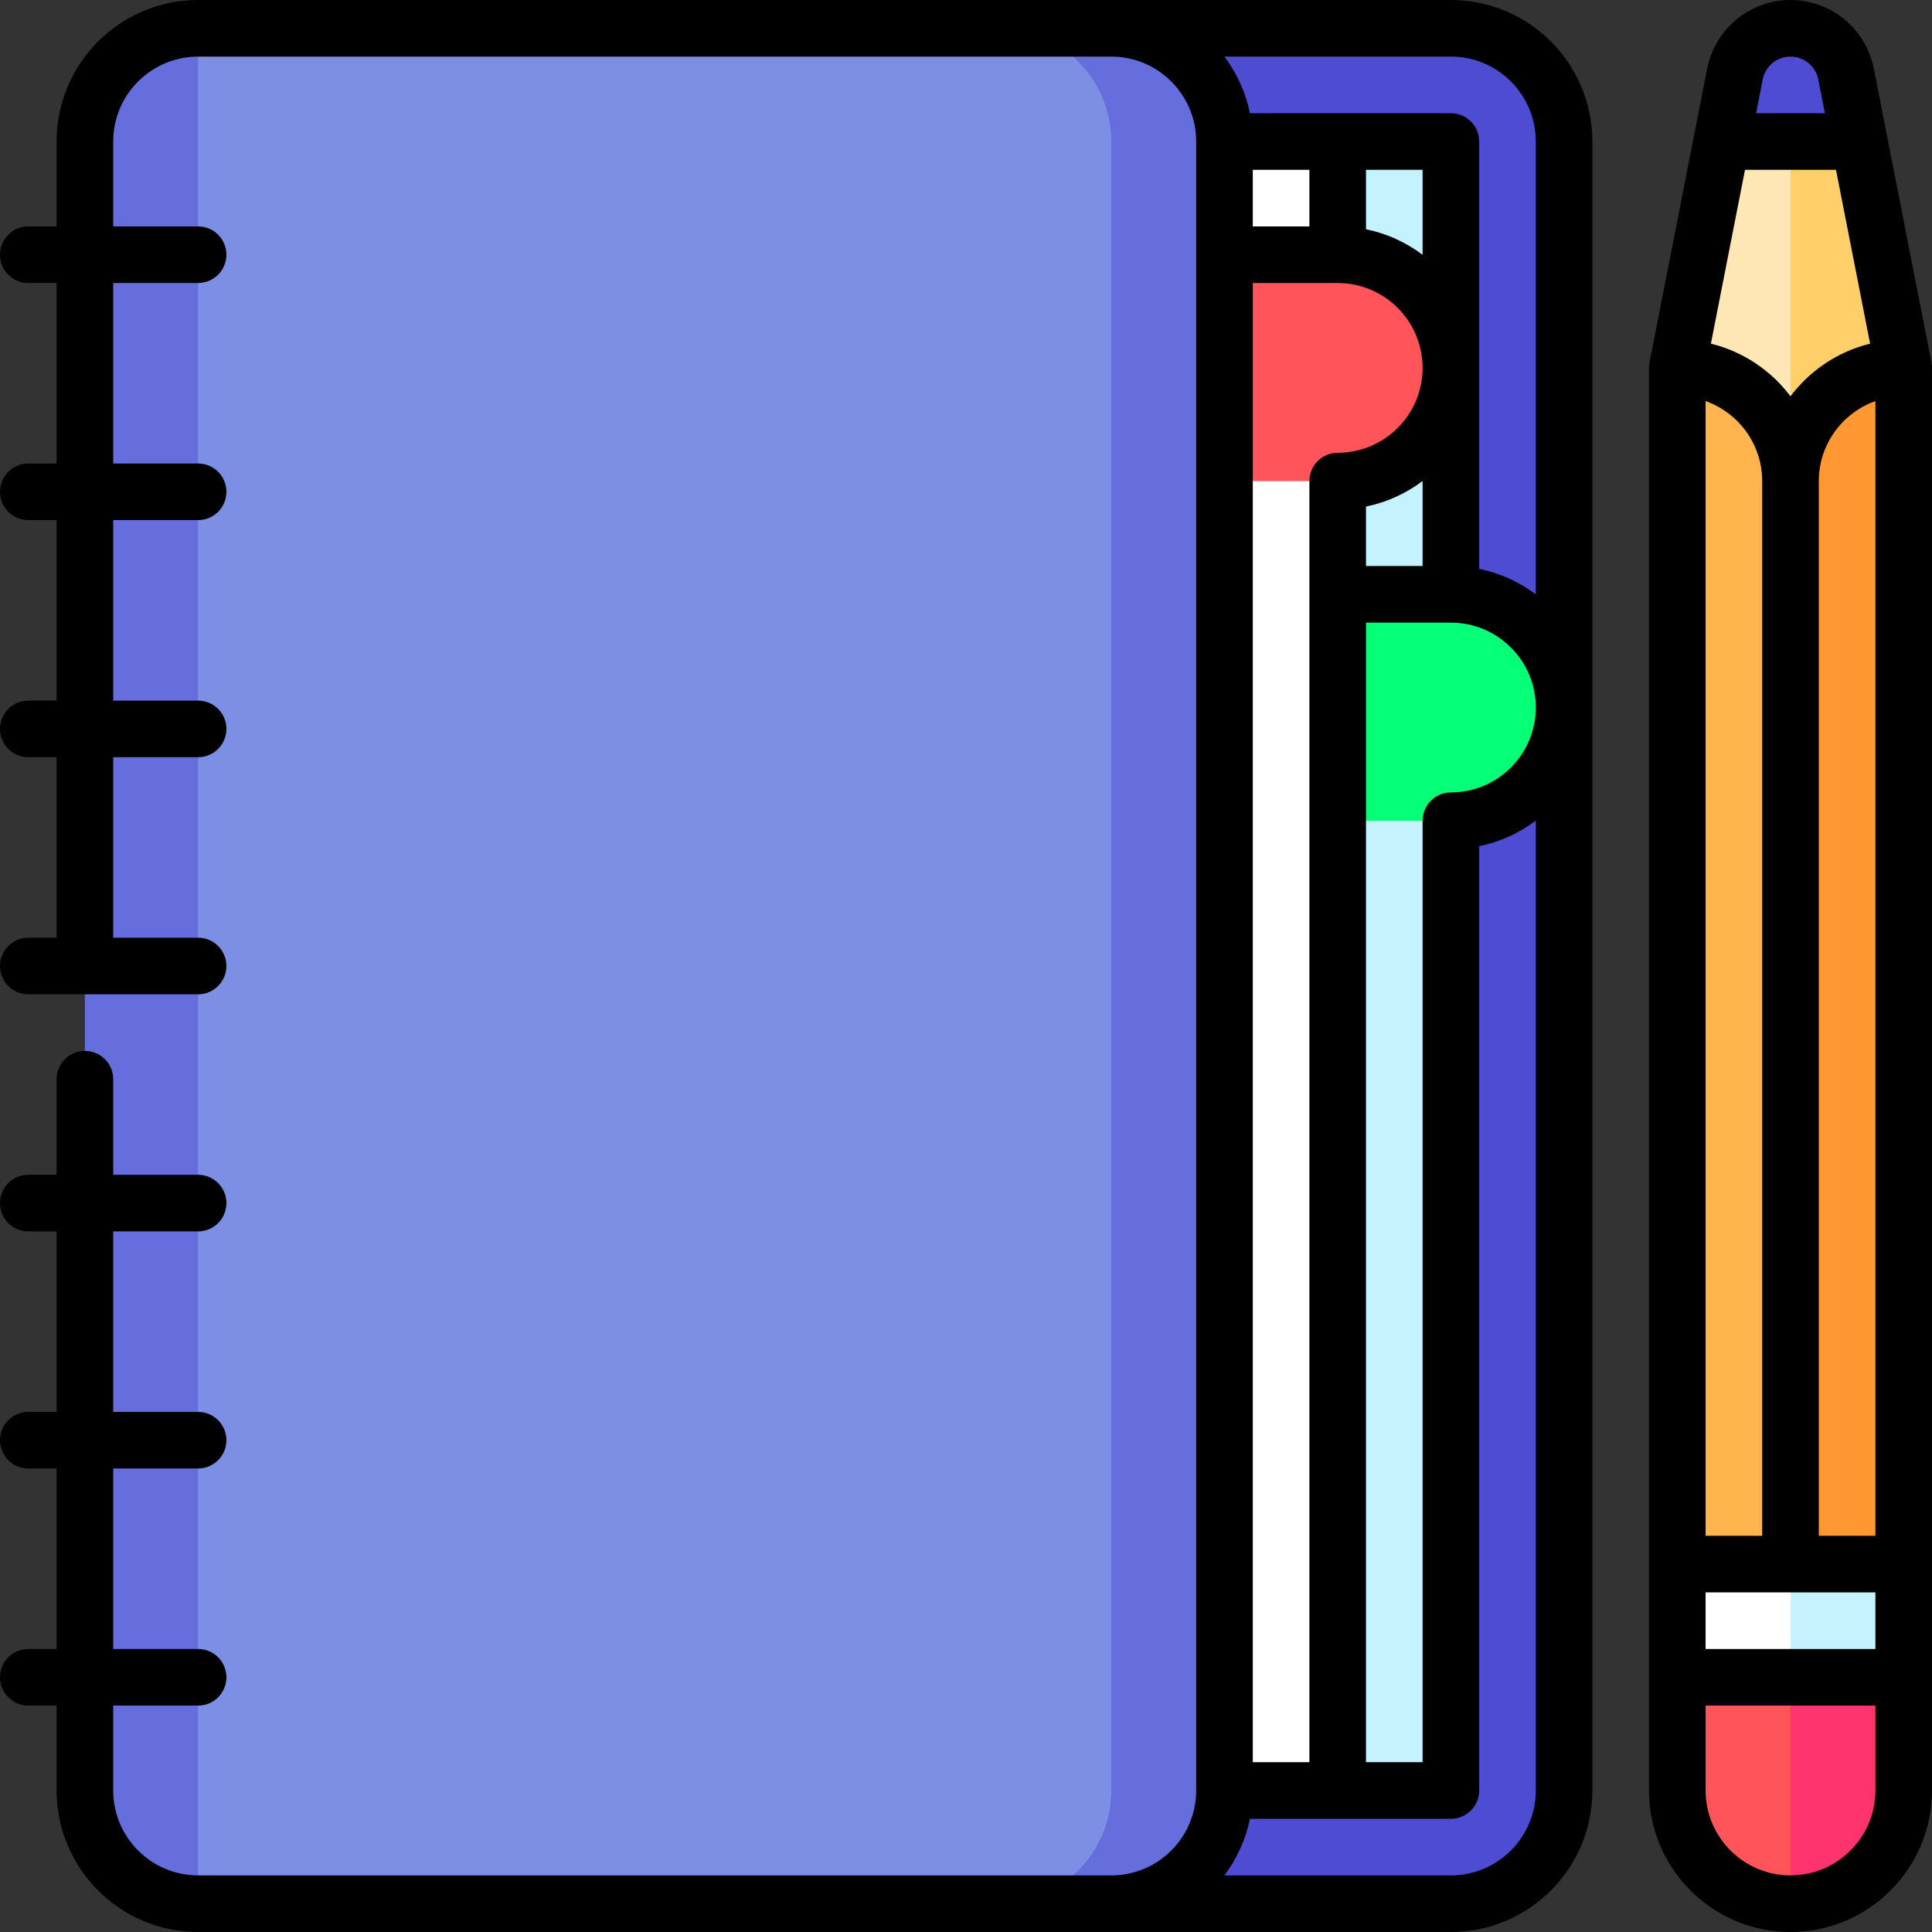 <svg id="Capa_1" enable-background="new 0 0 512 512" height="512" viewBox="0 0 512 512" width="512" xmlns="http://www.w3.org/2000/svg"><rect x="0" y="0" width="512" height="512" fill="#333333" stroke="none"/><g><path d="m459.5 414.5 15 90c16.569 0 30-13.431 30-30v-30z" fill="#ff336d"/><path d="m444.5 444.5v30c0 16.569 13.431 30 30 30v-90z" fill="#ff545a"/><path d="m492.727 37.5-3.513-17.904c-1.354-6.893-7.424-12.096-14.714-12.096s-13.36 5.203-14.713 12.096l-3.514 17.904 18.227 20z" fill="#4e4cd3"/><path d="m492.727 37.5h-18.227l-15 90 45-30z" fill="#ffd06a"/><path d="m456.273 37.5-11.773 60 30 30v-90z" fill="#ffe7b5"/><path d="m504.5 414.5-45-30 15 60h30z" fill="#c4f3ff"/><path d="m444.5 414.5v30h30v-60z" fill="#fff"/><path d="m384.5 504.5h-90l-60-248.5 60-248.5h90c16.569 0 30 13.431 30 30v437c0 16.569-13.431 30-30 30z" fill="#4e4cd3"/><path d="m384.5 474.5h-30l-60-218.5 60-218.5h30z" fill="#c4f3ff"/><path d="m384.5 157.5h-60v60h60c16.569 0 30-13.431 30-30s-13.431-30-30-30z" fill="#05ff77"/><path d="m354.5 474.5h-30l-60-218.5 60-218.5h30z" fill="#fff"/><path d="m52.5 504.5 75-248.5-75-248.5c-16.569 0-30 13.431-30 30v437c0 16.569 13.431 30 30 30z" fill="#666ddc"/><path d="m354.5 67.5h-60v60h60c16.569 0 30-13.431 30-30s-13.431-30-30-30z" fill="#ff545a"/><path d="m294.5 7.5h-30v497h30c16.569 0 30-13.431 30-30v-437c0-16.569-13.431-30-30-30z" fill="#666ddc"/><path d="m294.5 474.5v-437c0-16.569-13.431-30-30-30h-212v497h212c16.569 0 30-13.431 30-30z" fill="#7d8fe5"/><path d="m454.5 256 20-128.5c0-16.569 13.431-30 30-30v317h-30z" fill="#ff9733"/><path d="m444.5 97.5c16.569 0 30 13.431 30 30v287h-30z" fill="#ffb44e"/><path d="m384.5 0h-332c-20.678 0-37.5 16.822-37.5 37.5v22.5h-7.5c-4.143 0-7.5 3.358-7.5 7.5s3.357 7.5 7.5 7.5h7.5v47.833h-7.5c-4.143 0-7.5 3.358-7.5 7.5s3.357 7.5 7.5 7.5h7.5v47.833h-7.5c-4.143 0-7.5 3.358-7.5 7.5s3.357 7.5 7.5 7.5h7.5v47.834h-7.5c-4.143 0-7.5 3.358-7.5 7.5s3.357 7.5 7.5 7.5h45c4.143 0 7.5-3.358 7.5-7.5s-3.357-7.5-7.5-7.5h-22.5v-47.833h22.5c4.143 0 7.5-3.358 7.5-7.5s-3.357-7.5-7.5-7.5h-22.5v-47.833h22.5c4.143 0 7.5-3.358 7.5-7.5s-3.357-7.5-7.5-7.5h-22.5v-47.834h22.5c4.143 0 7.5-3.358 7.5-7.5s-3.357-7.5-7.5-7.5h-22.5v-22.5c0-12.407 10.094-22.5 22.5-22.5h242c12.406 0 22.5 10.093 22.5 22.5v437c0 12.407-10.094 22.5-22.5 22.5h-242c-12.406 0-22.5-10.093-22.5-22.5v-22.5h22.5c4.143 0 7.5-3.358 7.5-7.5s-3.357-7.5-7.5-7.5h-22.5v-47.833h22.5c4.143 0 7.5-3.358 7.5-7.5s-3.357-7.5-7.5-7.5h-22.5v-47.833h22.5c4.143 0 7.5-3.358 7.5-7.5s-3.357-7.5-7.5-7.5h-22.5v-25.334c0-4.142-3.357-7.5-7.5-7.5s-7.5 3.358-7.5 7.5v25.333h-7.5c-4.143 0-7.5 3.358-7.5 7.5s3.357 7.5 7.5 7.5h7.5v47.833h-7.5c-4.143 0-7.5 3.358-7.5 7.5s3.357 7.5 7.5 7.5h7.5v47.834h-7.5c-4.143 0-7.5 3.358-7.5 7.5s3.357 7.5 7.5 7.5h7.5v22.5c0 20.678 16.822 37.5 37.5 37.5h332c20.678 0 37.5-16.822 37.5-37.5v-437c0-20.678-16.822-37.5-37.5-37.5zm0 15c12.406 0 22.5 10.093 22.5 22.5v120.02c-4.363-3.282-9.461-5.637-15-6.766v-113.254c0-4.142-3.357-7.5-7.5-7.5h-53.255c-1.129-5.539-3.483-10.637-6.766-15zm-52.5 30h15v15h-15zm30 105v-15.753c5.541-1.129 10.636-3.49 15-6.775v22.528zm15-82.48c-4.363-3.282-9.461-5.637-15-6.766v-15.754h15zm-45 7.48h22.5c12.406 0 22.5 10.093 22.5 22.5s-10.094 22.5-22.5 22.5c-4.143 0-7.5 3.358-7.5 7.5v339.5h-15zm30 90h22.5c12.406 0 22.5 10.093 22.5 22.5s-10.094 22.5-22.5 22.5c-4.143 0-7.5 3.358-7.5 7.5v249.5h-15zm22.5 332h-60.021c3.283-4.363 5.637-9.461 6.766-15h53.255c4.143 0 7.5-3.358 7.5-7.5v-250.253c5.541-1.129 10.636-3.49 15-6.775v257.028c0 12.407-10.094 22.5-22.5 22.5z"/><path d="m511.859 96.056-15.286-77.905c-2.065-10.517-11.348-18.151-22.073-18.151-10.726 0-20.009 7.634-22.072 18.152l-15.287 77.904c-.094.476-.141.959-.141 1.444v377c0 20.678 16.822 37.5 37.5 37.5s37.5-16.822 37.5-37.5v-377c0-.485-.047-.968-.141-1.444zm-44.859 31.444v279.5h-15v-300.71c8.729 3.096 15 11.433 15 21.21zm30 294.5v15h-45v-15zm-15-15v-279.5c0-9.777 6.271-18.114 15-21.21v300.71zm-7.5-301.974c-5.133-6.835-12.545-11.858-21.097-13.949l9.042-46.077h24.111l9.041 46.077c-8.552 2.09-15.964 7.114-21.097 13.949zm0-90.026c3.574 0 6.667 2.541 7.354 6.04l1.758 8.96h-18.224l1.758-8.96c.688-3.5 3.78-6.04 7.354-6.04zm0 482c-12.406 0-22.5-10.093-22.5-22.5v-22.5h45v22.5c0 12.407-10.094 22.5-22.5 22.5z"/></g></svg>